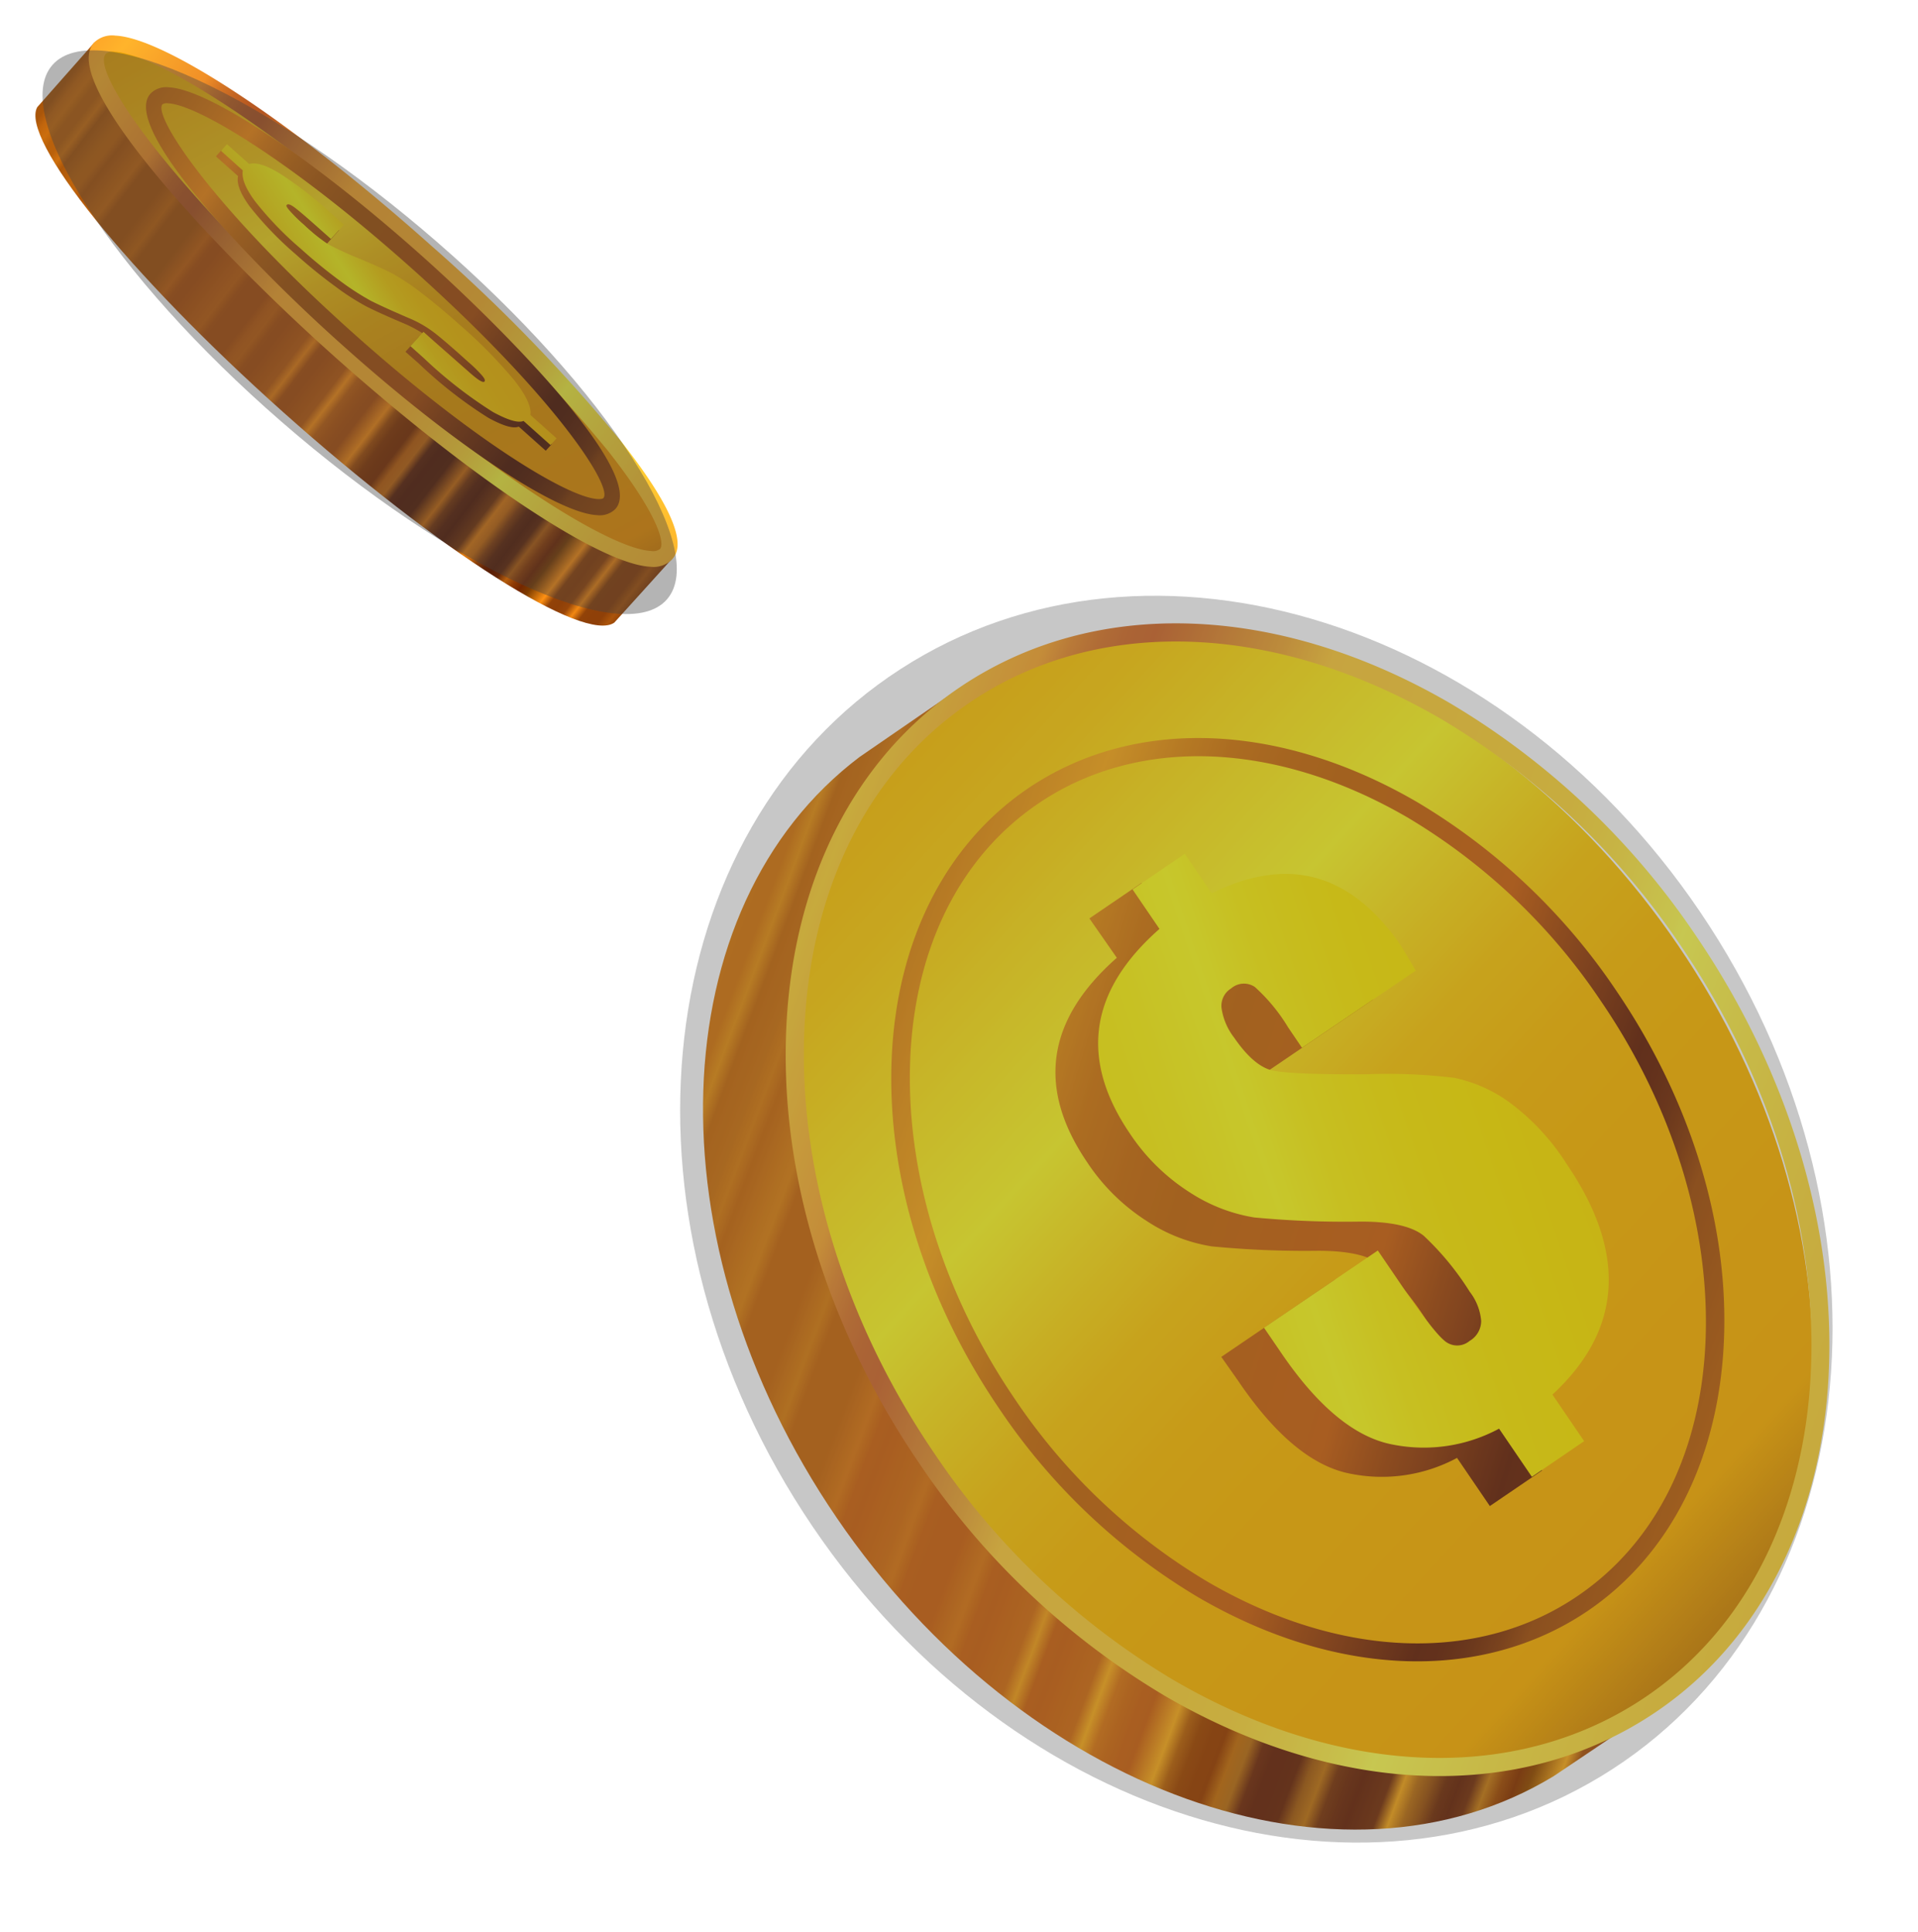 <svg width="271" height="273" viewBox="0 0 271 273" fill="none" xmlns="http://www.w3.org/2000/svg"><g filter="url(#filter0_f_1124_149)"><path d="M243.939 215.482c5.225-22.587-.296-50.483-16.949-74.945-16.653-24.462-40.643-39.841-63.577-43.294l-26.806-.729-15.166 10.439c-28.052 21.196-29.727 68.663-3.21 107.496 26.516 38.833 71.233 54.75 101.291 36.486l15.245-10.244 9.172-25.209z" fill="url(#paint0_linear_1124_149)"/><path d="M232.797 241.012c-29.257 19.872-74.774 3.978-101.642-35.475-26.868-39.453-24.952-87.565 4.316-107.43 29.267-19.867 74.751-3.992 101.641 35.474 26.891 39.466 24.941 87.559-4.315 107.431z" fill="url(#paint1_linear_1124_149)"/><path d="M164.573 239.584a108.884 108.884 0 01-34.678-32.824c-13.119-19.261-19.816-41.187-18.779-61.884 1.036-20.698 9.686-37.718 24.398-47.709 18.964-12.88 44.936-12.046 69.461 2.237a108.871 108.871 0 0134.667 32.818c27.163 39.891 24.652 89.05-5.607 109.599-18.964 12.881-44.936 12.046-69.462-2.237zm39.113-137.966c-23.65-13.773-48.602-14.651-66.72-2.33-14.039 9.523-22.312 25.769-23.29 45.73-.978 19.96 5.524 41.505 18.333 60.304a106.114 106.114 0 0033.836 32.053c23.649 13.772 48.59 14.645 66.72 2.33 29.143-19.805 31.326-67.332 4.957-106.035a106.122 106.122 0 00-33.836-32.052z" fill="url(#paint2_linear_1124_149)"/><path d="M169.285 225.652a88.104 88.104 0 01-28.065-26.586c-10.532-15.443-15.927-33.052-15.231-49.545.697-16.493 7.543-30.161 19.223-38.108 14.958-10.159 35.524-9.448 55.027 1.91a88.09 88.09 0 0128.094 26.589c10.53 15.47 15.964 33.013 15.242 49.551-.722 16.537-7.549 30.172-19.23 38.118-14.98 10.146-35.557 9.429-55.06-1.929zm29.676-110.109c-18.627-10.847-38.173-11.602-52.285-2.003-11.008 7.479-17.432 20.296-18.069 36.127-.637 15.83 4.551 32.978 14.793 48a85.513 85.513 0 0027.23 25.804c18.627 10.847 38.184 11.608 52.285 2.003 11.008-7.48 17.438-20.307 18.069-36.127.631-15.819-4.562-32.985-14.808-47.949a85.572 85.572 0 00-27.215-25.855z" fill="url(#paint3_linear_1124_149)"/><path d="M194.02 141.214l-16.063 10.909-1.978-2.901a25.6 25.6 0 00-4.687-5.694 2.776 2.776 0 00-3.352.198 2.905 2.905 0 00-1.341 2.761 8.872 8.872 0 001.723 4.206c1.877 2.743 3.691 4.319 5.443 4.726 1.72.438 6.08.576 13.054.531a80.132 80.132 0 0112.591.485 20.43 20.43 0 017.888 3.511 32.757 32.757 0 018.18 8.722c4.276 6.255 6.226 12.085 5.851 17.489-.376 5.404-3.017 10.408-7.925 15.011l4.481 6.582-7.381 5.026-4.634-6.805a22.446 22.446 0 01-14.931 2.259c-5.376-.966-10.7-5.337-15.972-13.111l-2.405-3.417 16.1-10.946 2.933 4.243c3.198 4.708 5.34 7.556 6.463 8.432a2.735 2.735 0 003.512.089 3.321 3.321 0 001.65-2.834 7.788 7.788 0 00-1.611-4.066 40.263 40.263 0 00-6.491-7.9c-1.651-1.347-4.626-2.017-8.925-2.011a136.925 136.925 0 01-14.991-.622 23.39 23.39 0 01-9.105-3.538 28.468 28.468 0 01-8.496-8.357c-3.559-5.225-4.995-10.247-4.308-15.064.687-4.818 3.522-9.422 8.505-13.814l-3.874-5.561 7.381-5.026 3.803 5.58c5.441-2.687 10.376-3.385 14.832-2.139 4.456 1.246 8.46 4.467 11.974 9.626.516.745 1.209 1.875 2.106 3.42z" fill="url(#paint4_linear_1124_149)"/><path d="M200.036 137.129l-16.074 10.902-1.967-2.894a25.104 25.104 0 00-4.687-5.694 2.746 2.746 0 00-3.352.197 2.88 2.88 0 00-1.368 2.731 8.879 8.879 0 001.77 4.203c1.881 2.736 3.706 4.293 5.475 4.671 1.77.378 6.121.555 13.054.531 4.191-.17 8.39-.005 12.556.494a20.272 20.272 0 017.888 3.511 32.49 32.49 0 018.086 8.756c4.239 6.234 6.189 12.063 5.85 17.489-.338 5.426-2.978 10.426-7.918 15l4.481 6.582-7.387 5.037-4.634-6.805a22.447 22.447 0 01-14.92 2.266c-5.376-.967-10.698-5.341-15.966-13.122l-2.326-3.4 16.081-10.914 2.914 4.276c3.197 4.708 5.352 7.519 6.463 8.433a2.718 2.718 0 003.582.07 3.284 3.284 0 001.643-2.822 7.787 7.787 0 00-1.618-4.13 39.69 39.69 0 00-6.491-7.901c-1.65-1.346-4.626-2.017-8.925-2.011a136.587 136.587 0 01-15.028-.583 23.61 23.61 0 01-9.105-3.539 28.562 28.562 0 01-8.496-8.357c-3.547-5.228-4.978-10.251-4.29-15.068.687-4.818 3.52-9.419 8.498-13.803l-3.803-5.58 7.387-5.036 3.797 5.591c5.434-2.686 10.378-3.399 14.831-2.14 4.454 1.26 8.445 4.468 11.974 9.627.435.757 1.128 1.887 2.025 3.432z" fill="url(#paint5_linear_1124_149)"/><path d="M241.522 130.807c27.781 42.913 21.643 96.254-13.709 119.14-35.352 22.886-86.532 6.651-114.312-36.262-27.781-42.914-21.643-96.255 13.709-119.14 35.352-22.887 86.531-6.651 114.312 36.262z" fill="#444445" fill-opacity=".3"/></g><g filter="url(#filter1_f_1124_149)"><path d="M52.522 44.266C38.658 31.88 13.306 6.034 13.306 6.034l-8.04 9.101c-2.487 4.44 12.761 23.458 34.758 43.105 21.997 19.647 42.552 32.694 46.773 29.723l8.115-8.973s-28.528-22.293-42.39-34.724z" fill="url(#paint6_linear_1124_149)"/><path d="M94.007 78.31c-3.355 3.74-24.038-9.256-46.177-29.035-22.139-19.778-37.386-38.82-34.017-42.603 3.369-3.784 24.038 9.256 46.2 29.036 22.162 19.78 37.362 38.853 33.994 42.603z" fill="url(#paint7_linear_1124_149)"/><path d="M91.895 80.07c-7.07-.326-25.46-12.556-44.728-29.778C30.749 35.626 8.17 11.752 13.271 6.032a3.66 3.66 0 013.047-.998c7.071.325 25.461 12.555 44.728 29.777A234.846 234.846 0 0187.65 62.218c10.47 13.254 8.066 15.91 7.305 16.82a3.692 3.692 0 01-3.06 1.031zM16.214 7.305a1.701 1.701 0 00-1.257.284c-2.261 2.525 9.47 19.344 33.724 41.053 21.087 18.831 37.76 28.944 43.317 29.2a1.634 1.634 0 001.256-.284c.662-.732-.03-4.555-7.35-13.862a233.675 233.675 0 00-26.373-27.191C38.444 17.674 21.78 7.562 16.214 7.306z" fill="url(#paint8_linear_1124_149)"/><path d="M84.37 72.779c-5.694-.262-20.408-10.046-35.903-23.941-11.412-10.144-31.67-30.645-27.208-35.608a3.099 3.099 0 012.586-.894c5.693.261 20.416 10.103 35.903 23.94 11.366 10.143 31.68 30.646 27.206 35.631a3.123 3.123 0 01-2.584.872zM23.74 14.596a1.21 1.21 0 00-.782.135c-1.396 1.564 6.88 14.41 27.035 32.413 16.692 14.918 30.222 23.167 34.48 23.363.501.023.734-.069.782-.135 1.395-1.552-6.88-14.41-27.035-32.413C41.53 23.042 28 14.792 23.741 14.596z" fill="url(#paint9_linear_1124_149)"/><path d="M47.905 32.522l-1.84 2.055-1.634-1.452c-1.731-1.549-2.884-2.535-3.469-2.972-.585-.436-.932-.566-1.122-.404-.19.162.037.423.438.896a24.82 24.82 0 001.998 1.948 23.6 23.6 0 003.402 2.695 46.783 46.783 0 004.593 2.101c1.982.82 3.446 1.49 4.471 2.027a33.628 33.628 0 013.842 2.556c1.589 1.181 3.472 2.744 5.65 4.688a66.485 66.485 0 017.76 7.893c1.683 2.127 2.43 3.755 2.274 4.886l3.694 3.3-.853.94-3.814-3.408c-.776.321-2.217-.098-4.324-1.258a61.55 61.55 0 01-9.748-7.608l-1.93-1.706 1.852-2.066 2.4 2.148c2.644 2.398 4.304 3.845 4.98 4.339.673.52 1.11.71 1.23.546.123-.165.021-.443-.39-.918a19.351 19.351 0 00-1.877-1.862c-2.192-1.968-3.798-3.343-4.82-4.126a17.01 17.01 0 00-3.691-2.105c-2.44-1.038-4.206-1.84-5.298-2.407a34.213 34.213 0 01-4.255-2.745 70.68 70.68 0 01-5.676-4.61 48.281 48.281 0 01-6.436-6.683c-1.353-1.838-1.914-3.287-1.673-4.323l-3.134-2.796.854-.951 3.123 2.796c.96-.286 2.402.11 4.331 1.337 2.577 1.648 5 3.523 7.24 5.604.475.33 1.042.89 1.852 1.645z" fill="url(#paint10_linear_1124_149)"/><path d="M48.592 31.745l-1.838 2.01-1.634-1.453c-1.731-1.544-2.884-2.53-3.458-2.959-.584-.437-.932-.567-1.122-.416-.19.15.038.423.438.897a22.4 22.4 0 001.987 1.947 24.135 24.135 0 003.412 2.74 46.795 46.795 0 004.593 2.102c1.97.83 3.445 1.502 4.47 2.027a32.708 32.708 0 013.821 2.52 95.71 95.71 0 015.66 4.7 67.426 67.426 0 017.762 7.883c1.674 2.14 2.428 3.77 2.263 4.885l3.693 3.3-.854.952-3.814-3.409c-.745.319-2.186-.1-4.312-1.257a62.297 62.297 0 01-9.749-7.597L57.992 48.9l1.84-2.021 2.41 2.149c2.638 2.352 4.295 3.794 4.97 4.326.683.533 1.109.712 1.242.547.133-.165.02-.432-.392-.906a19.782 19.782 0 00-1.911-1.864c-2.191-1.983-3.786-3.358-4.785-4.125a16.097 16.097 0 00-3.692-2.105c-2.439-1.057-4.205-1.855-5.297-2.418a37.379 37.379 0 01-4.255-2.745 72.92 72.92 0 01-5.653-4.62 46.988 46.988 0 01-6.436-6.683c-1.353-1.838-1.917-3.23-1.728-4.36l-3.08-2.76.843-.94 3.135 2.797c.956-.282 2.396.163 4.32 1.337 2.577 1.65 5 3.529 7.238 5.615l1.83 1.621z" fill="url(#paint11_linear_1124_149)"/><path d="M61.833 34.26c23.982 20.843 38.491 43.414 32.407 50.413-6.083 7-30.456-4.223-54.437-25.066C15.82 38.764 1.313 16.193 7.396 9.193c6.083-7 30.456 4.223 54.437 25.066z" fill="#444445" fill-opacity=".4"/></g><defs><linearGradient id="paint0_linear_1124_149" x1="98.655" y1="121.342" x2="272.338" y2="186.291" gradientUnits="userSpaceOnUse"><stop stop-color="#CB6E10"/><stop offset=".02" stop-color="#CB6E10"/><stop offset=".03" stop-color="#D37812"/><stop offset=".04" stop-color="#DF8314"/><stop offset=".05" stop-color="#DA7C12"/><stop offset=".06" stop-color="#DA7C12"/><stop offset=".07" stop-color="#E89317"/><stop offset=".08" stop-color="#CC7010"/><stop offset=".1" stop-color="#D27712"/><stop offset=".11" stop-color="#DC8114"/><stop offset=".12" stop-color="#CE6F10"/><stop offset=".14" stop-color="#DB7F14"/><stop offset=".15" stop-color="#E08615"/><stop offset=".16" stop-color="#CD6D10"/><stop offset=".19" stop-color="#CD6D10"/><stop offset=".21" stop-color="#DD8214"/><stop offset=".22" stop-color="#CD6D10"/><stop offset=".25" stop-color="#CD6D10"/><stop offset=".27" stop-color="#E07C15"/><stop offset=".28" stop-color="#D46A12"/><stop offset=".29" stop-color="#D36812"/><stop offset=".32" stop-color="#D97314"/><stop offset=".33" stop-color="#E07C15"/><stop offset=".34" stop-color="#D46A12"/><stop offset=".35" stop-color="#D36812"/><stop offset=".37" stop-color="#D36812"/><stop offset=".38" stop-color="#D97314"/><stop offset=".39" stop-color="#E07C15"/><stop offset=".4" stop-color="#D46A12"/><stop offset=".41" stop-color="#D36812"/><stop offset=".44" stop-color="#D97314"/><stop offset=".45" stop-color="#F7A31B"/><stop offset=".46" stop-color="#D46A12"/><stop offset=".47" stop-color="#D36812"/><stop offset=".5" stop-color="#D97314"/><stop offset=".51" stop-color="#FFB01D"/><stop offset=".52" stop-color="#E07C15"/><stop offset=".53" stop-color="#D87113"/><stop offset=".54" stop-color="#D46A12"/><stop offset=".55" stop-color="#D36812"/><stop offset=".57" stop-color="#FFB01D"/><stop offset=".58" stop-color="#C1680A"/><stop offset=".59" stop-color="#A84C02"/><stop offset=".6" stop-color="#A34500"/><stop offset=".61" stop-color="#A14300"/><stop offset=".62" stop-color="#CA730D"/><stop offset=".63" stop-color="#BF7315"/><stop offset=".64" stop-color="#7A310D"/><stop offset=".65" stop-color="#70290C"/><stop offset=".67" stop-color="#722C0C"/><stop offset=".68" stop-color="#AB6213"/><stop offset=".69" stop-color="#C57916"/><stop offset=".7" stop-color="#823B0E"/><stop offset=".71" stop-color="#77300D"/><stop offset=".72" stop-color="#702A0C"/><stop offset=".74" stop-color="#7D360E"/><stop offset=".75" stop-color="#F8AA1C"/><stop offset=".76" stop-color="#BF7415"/><stop offset=".77" stop-color="#A15812"/><stop offset=".78" stop-color="#7A340D"/><stop offset=".79" stop-color="#712B0C"/><stop offset=".8" stop-color="#7D360E"/><stop offset=".81" stop-color="#CE8217"/><stop offset=".82" stop-color="#A85106"/><stop offset=".83" stop-color="#923A00"/><stop offset=".84" stop-color="#9A5000"/><stop offset=".86" stop-color="#FFB01D"/><stop offset=".87" stop-color="#B1580E"/><stop offset=".88" stop-color="#AE550D"/><stop offset=".89" stop-color="#B65E0F"/><stop offset=".9" stop-color="#FFB01D"/><stop offset=".91" stop-color="#B0570D"/><stop offset=".92" stop-color="#AE550D"/><stop offset=".93" stop-color="#AE550D"/><stop offset=".94" stop-color="#C77011"/><stop offset=".95" stop-color="#B0570D"/><stop offset="1" stop-color="#AE550D"/></linearGradient><linearGradient id="paint1_linear_1124_149" x1="119.195" y1="81.668" x2="335.659" y2="280.273" gradientUnits="userSpaceOnUse"><stop stop-color="#FFBC04"/><stop offset=".06" stop-color="#FFC107"/><stop offset=".13" stop-color="#FFD010"/><stop offset=".2" stop-color="#FFE81E"/><stop offset=".26" stop-color="#FFFC29"/><stop offset=".31" stop-color="#FFE019"/><stop offset=".35" stop-color="#FFCC0D"/><stop offset=".4" stop-color="#FFC006"/><stop offset=".44" stop-color="#FFBC04"/><stop offset=".6" stop-color="#FFB404"/><stop offset=".65" stop-color="#D88D05"/><stop offset=".74" stop-color="#9B5007"/><stop offset=".76" stop-color="#9F5407"/><stop offset=".78" stop-color="#AA5F07"/><stop offset=".8" stop-color="#BD7107"/><stop offset=".82" stop-color="#E39606"/><stop offset=".92" stop-color="#FFBC04"/><stop offset="1" stop-color="#E99602"/></linearGradient><linearGradient id="paint2_linear_1124_149" x1="101.014" y1="125.266" x2="266.1" y2="186.829" gradientUnits="userSpaceOnUse"><stop stop-color="#FFB234"/><stop offset=".08" stop-color="#FFD53B"/><stop offset=".18" stop-color="#FBAB35"/><stop offset=".2" stop-color="#EA9033"/><stop offset=".22" stop-color="#DE7D31"/><stop offset=".24" stop-color="#D7722F"/><stop offset=".26" stop-color="#D56E2F"/><stop offset=".36" stop-color="#F0AB39"/><stop offset=".4" stop-color="#FFCD3E"/><stop offset=".56" stop-color="#FFD53B"/><stop offset=".62" stop-color="#FFD93E"/><stop offset=".67" stop-color="#FFE546"/><stop offset=".73" stop-color="#FFF953"/><stop offset=".74" stop-color="#FFFF57"/><stop offset=".83" stop-color="#FFE948"/><stop offset=".92" stop-color="#FFDA3E"/><stop offset="1" stop-color="#FFD53B"/></linearGradient><linearGradient id="paint3_linear_1124_149" x1="100.914" y1="124.875" x2="266.455" y2="186.162" gradientUnits="userSpaceOnUse"><stop stop-color="#CB6E10"/><stop offset=".06" stop-color="#CF7311"/><stop offset=".13" stop-color="#DB8214"/><stop offset=".2" stop-color="#EE9A19"/><stop offset=".26" stop-color="#FDAE1D"/><stop offset=".31" stop-color="#E79217"/><stop offset=".35" stop-color="#D87E13"/><stop offset=".4" stop-color="#CE7211"/><stop offset=".44" stop-color="#CB6E10"/><stop offset=".6" stop-color="#D36812"/><stop offset=".65" stop-color="#AB4F10"/><stop offset=".74" stop-color="#6E280C"/><stop offset=".76" stop-color="#722B0C"/><stop offset=".78" stop-color="#7D340D"/><stop offset=".8" stop-color="#90420E"/><stop offset=".82" stop-color="#A9550F"/><stop offset=".92" stop-color="#CB6E10"/><stop offset="1" stop-color="#AE550D"/></linearGradient><linearGradient id="paint4_linear_1124_149" x1="99.544" y1="113.464" x2="275.007" y2="166.967" gradientUnits="userSpaceOnUse"><stop stop-color="#CB6E10"/><stop offset=".06" stop-color="#CF7311"/><stop offset=".13" stop-color="#DB8214"/><stop offset=".2" stop-color="#EE9A19"/><stop offset=".26" stop-color="#FDAE1D"/><stop offset=".31" stop-color="#E79217"/><stop offset=".35" stop-color="#D87E13"/><stop offset=".4" stop-color="#CE7211"/><stop offset=".44" stop-color="#CB6E10"/><stop offset=".6" stop-color="#D36812"/><stop offset=".65" stop-color="#AB4F10"/><stop offset=".74" stop-color="#6E280C"/><stop offset=".76" stop-color="#722B0C"/><stop offset=".78" stop-color="#7D340D"/><stop offset=".8" stop-color="#90420E"/><stop offset=".82" stop-color="#A9550F"/><stop offset=".92" stop-color="#CB6E10"/><stop offset="1" stop-color="#AE550D"/></linearGradient><linearGradient id="paint5_linear_1124_149" x1="135.866" y1="182.291" x2="304.788" y2="124.969" gradientUnits="userSpaceOnUse"><stop stop-color="#FFE802"/><stop offset=".09" stop-color="#FFEC07"/><stop offset=".2" stop-color="#FFF616"/><stop offset=".26" stop-color="#FF2"/><stop offset=".31" stop-color="#FFF312"/><stop offset=".38" stop-color="#FFEB06"/><stop offset=".44" stop-color="#FFE802"/><stop offset=".6" stop-color="#FFDC02"/><stop offset=".67" stop-color="#D58903"/><stop offset=".74" stop-color="#B54B04"/><stop offset=".75" stop-color="#B84F04"/><stop offset=".77" stop-color="#C15A04"/><stop offset=".79" stop-color="#CF6D03"/><stop offset=".81" stop-color="#E48803"/><stop offset=".82" stop-color="#FFAC02"/><stop offset=".92" stop-color="#FFE802"/><stop offset="1" stop-color="#FFAC00"/></linearGradient><linearGradient id="paint6_linear_1124_149" x1="6.131" y1="11.819" x2="98.533" y2="83.123" gradientUnits="userSpaceOnUse"><stop stop-color="#AA560A"/><stop offset=".02" stop-color="#AA560A"/><stop offset=".03" stop-color="#C2660D"/><stop offset=".04" stop-color="#CC6E0D"/><stop offset=".05" stop-color="#BA610B"/><stop offset=".06" stop-color="#BA610B"/><stop offset=".07" stop-color="#CF700E"/><stop offset=".08" stop-color="#AC570A"/><stop offset=".1" stop-color="#BE640C"/><stop offset=".11" stop-color="#C0640C"/><stop offset=".12" stop-color="#AE560A"/><stop offset=".14" stop-color="#BE620C"/><stop offset=".15" stop-color="#C5670D"/><stop offset=".16" stop-color="#AC550A"/><stop offset=".19" stop-color="#AC550A"/><stop offset=".21" stop-color="#C1640C"/><stop offset=".22" stop-color="#AC550A"/><stop offset=".25" stop-color="#AC550A"/><stop offset=".27" stop-color="#C6620D"/><stop offset=".28" stop-color="#B4530B"/><stop offset=".29" stop-color="#B2510B"/><stop offset=".32" stop-color="#C25E0D"/><stop offset=".33" stop-color="#C6620D"/><stop offset=".34" stop-color="#B4530B"/><stop offset=".35" stop-color="#B2510B"/><stop offset=".37" stop-color="#B2510B"/><stop offset=".38" stop-color="#C25E0D"/><stop offset=".39" stop-color="#C6620D"/><stop offset=".4" stop-color="#B4530B"/><stop offset=".41" stop-color="#B2510B"/><stop offset=".44" stop-color="#C25E0D"/><stop offset=".45" stop-color="#ED8211"/><stop offset=".46" stop-color="#B4530B"/><stop offset=".47" stop-color="#B2510B"/><stop offset=".5" stop-color="#C25E0D"/><stop offset=".51" stop-color="#FF9113"/><stop offset=".52" stop-color="#C6620D"/><stop offset=".53" stop-color="#BB580C"/><stop offset=".54" stop-color="#B4530B"/><stop offset=".55" stop-color="#B2510B"/><stop offset=".57" stop-color="#F98C12"/><stop offset=".58" stop-color="#A84E06"/><stop offset=".59" stop-color="#8C3801"/><stop offset=".6" stop-color="#853200"/><stop offset=".61" stop-color="#833100"/><stop offset=".62" stop-color="#C2610A"/><stop offset=".63" stop-color="#C6690F"/><stop offset=".64" stop-color="#612308"/><stop offset=".65" stop-color="#581D07"/><stop offset=".67" stop-color="#5A1F07"/><stop offset=".68" stop-color="#93470B"/><stop offset=".69" stop-color="#CD6E0F"/><stop offset=".7" stop-color="#7B360A"/><stop offset=".71" stop-color="#5F2208"/><stop offset=".72" stop-color="#581D07"/><stop offset=".74" stop-color="#783409"/><stop offset=".75" stop-color="#E07C11"/><stop offset=".76" stop-color="#CB6D0F"/><stop offset=".77" stop-color="#893F0B"/><stop offset=".78" stop-color="#622508"/><stop offset=".79" stop-color="#591E07"/><stop offset=".8" stop-color="#652708"/><stop offset=".81" stop-color="#B65F0E"/><stop offset=".82" stop-color="#8F3B04"/><stop offset=".83" stop-color="#742700"/><stop offset=".84" stop-color="#7D3C00"/><stop offset=".86" stop-color="#FF9113"/><stop offset=".87" stop-color="#924208"/><stop offset=".88" stop-color="#8F4008"/><stop offset=".89" stop-color="#984609"/><stop offset=".9" stop-color="#F28812"/><stop offset=".91" stop-color="#914208"/><stop offset=".92" stop-color="#8F4008"/><stop offset=".93" stop-color="#8F4008"/><stop offset=".94" stop-color="#AB540A"/><stop offset=".95" stop-color="#914208"/><stop offset="1" stop-color="#8F4008"/></linearGradient><linearGradient id="paint7_linear_1124_149" x1="24.252" y1="-11.967" x2="111.309" y2="146.111" gradientUnits="userSpaceOnUse"><stop stop-color="#E89C02"/><stop offset=".06" stop-color="#EAA104"/><stop offset=".12" stop-color="#EFB00A"/><stop offset=".2" stop-color="#F7C814"/><stop offset=".26" stop-color="#FFE21E"/><stop offset=".27" stop-color="#FDDC1B"/><stop offset=".31" stop-color="#F4C010"/><stop offset=".35" stop-color="#EDAC08"/><stop offset=".4" stop-color="#E9A004"/><stop offset=".44" stop-color="#E89C02"/><stop offset=".6" stop-color="#F39502"/><stop offset=".66" stop-color="#BB6B03"/><stop offset=".74" stop-color="#7E3C04"/><stop offset=".76" stop-color="#823F04"/><stop offset=".78" stop-color="#8D4A04"/><stop offset=".8" stop-color="#A05B03"/><stop offset=".82" stop-color="#C17903"/><stop offset=".92" stop-color="#E89C02"/><stop offset="1" stop-color="#C77901"/></linearGradient><linearGradient id="paint8_linear_1124_149" x1="5.628" y1="6.434" x2="102.011" y2="77.499" gradientUnits="userSpaceOnUse"><stop stop-color="#FB9325"/><stop offset=".08" stop-color="#FFB42B"/><stop offset=".18" stop-color="#F18F27"/><stop offset=".2" stop-color="#D67624"/><stop offset=".22" stop-color="#C36422"/><stop offset=".24" stop-color="#B85921"/><stop offset=".26" stop-color="#B45621"/><stop offset=".36" stop-color="#EA932A"/><stop offset=".4" stop-color="#FFAC2D"/><stop offset=".56" stop-color="#FFB42B"/><stop offset=".6" stop-color="#FFB82C"/><stop offset=".64" stop-color="#FFC430"/><stop offset=".69" stop-color="#FFD836"/><stop offset=".73" stop-color="#FFF43F"/><stop offset=".74" stop-color="#FFFD42"/><stop offset=".81" stop-color="#FFE039"/><stop offset=".88" stop-color="#FFC831"/><stop offset=".95" stop-color="#FFB92D"/><stop offset="1" stop-color="#FFB42B"/></linearGradient><linearGradient id="paint9_linear_1124_149" x1="5.68" y1="6.514" x2="101.909" y2="77.562" gradientUnits="userSpaceOnUse"><stop stop-color="#AA560A"/><stop offset=".05" stop-color="#AF5A0B"/><stop offset=".11" stop-color="#BE640C"/><stop offset=".18" stop-color="#D6750F"/><stop offset=".25" stop-color="#F88C12"/><stop offset=".26" stop-color="#FF9113"/><stop offset=".28" stop-color="#EA8211"/><stop offset=".32" stop-color="#CE6F0E"/><stop offset=".36" stop-color="#BA610C"/><stop offset=".4" stop-color="#AE590A"/><stop offset=".44" stop-color="#AA560A"/><stop offset=".6" stop-color="#B2510B"/><stop offset=".64" stop-color="#933F0A"/><stop offset=".74" stop-color="#561C07"/><stop offset=".76" stop-color="#5A1F07"/><stop offset=".78" stop-color="#652608"/><stop offset=".81" stop-color="#783308"/><stop offset=".82" stop-color="#8B4009"/><stop offset=".92" stop-color="#AA560A"/><stop offset="1" stop-color="#8F4008"/></linearGradient><linearGradient id="paint10_linear_1124_149" x1="5.739" y1="6.045" x2="102.71" y2="76.759" gradientUnits="userSpaceOnUse"><stop stop-color="#AA560A"/><stop offset=".05" stop-color="#AF5A0B"/><stop offset=".11" stop-color="#BE640C"/><stop offset=".18" stop-color="#D6750F"/><stop offset=".25" stop-color="#F88C12"/><stop offset=".26" stop-color="#FF9113"/><stop offset=".28" stop-color="#EA8211"/><stop offset=".32" stop-color="#CE6F0E"/><stop offset=".36" stop-color="#BA610C"/><stop offset=".4" stop-color="#AE590A"/><stop offset=".44" stop-color="#AA560A"/><stop offset=".6" stop-color="#B2510B"/><stop offset=".64" stop-color="#933F0A"/><stop offset=".74" stop-color="#561C07"/><stop offset=".76" stop-color="#5A1F07"/><stop offset=".78" stop-color="#652608"/><stop offset=".81" stop-color="#783308"/><stop offset=".82" stop-color="#8B4009"/><stop offset=".92" stop-color="#AA560A"/><stop offset="1" stop-color="#8F4008"/></linearGradient><linearGradient id="paint11_linear_1124_149" x1="40.747" y1="50.777" x2="84.266" y2="22.638" gradientUnits="userSpaceOnUse"><stop stop-color="#FFC601"/><stop offset=".06" stop-color="#FFCB03"/><stop offset=".14" stop-color="#FFDA09"/><stop offset=".22" stop-color="#FFF212"/><stop offset=".26" stop-color="#FFFF17"/><stop offset=".3" stop-color="#FFEA0F"/><stop offset=".34" stop-color="#FFD607"/><stop offset=".39" stop-color="#FFCA03"/><stop offset=".44" stop-color="#FFC601"/><stop offset=".6" stop-color="#FFBA01"/><stop offset=".67" stop-color="#C87602"/><stop offset=".74" stop-color="#963802"/><stop offset=".75" stop-color="#9A3B02"/><stop offset=".77" stop-color="#A54402"/><stop offset=".79" stop-color="#B85402"/><stop offset=".8" stop-color="#D36A01"/><stop offset=".82" stop-color="#FF8E01"/><stop offset=".92" stop-color="#FFC601"/><stop offset="1" stop-color="#FF8E00"/></linearGradient><filter id="filter0_f_1124_149" x="84.098" y="72.168" width="186.828" height="200.156" filterUnits="userSpaceOnUse" color-interpolation-filters="sRGB"><feFlood flood-opacity="0" result="BackgroundImageFix"/><feBlend in="SourceGraphic" in2="BackgroundImageFix" result="shape"/><feGaussianBlur stdDeviation="6" result="effect1_foregroundBlur_1124_149"/></filter><filter id="filter1_f_1124_149" x="0" y="0" width="100.738" height="93.384" filterUnits="userSpaceOnUse" color-interpolation-filters="sRGB"><feFlood flood-opacity="0" result="BackgroundImageFix"/><feBlend in="SourceGraphic" in2="BackgroundImageFix" result="shape"/><feGaussianBlur stdDeviation="2.5" result="effect1_foregroundBlur_1124_149"/></filter></defs></svg>